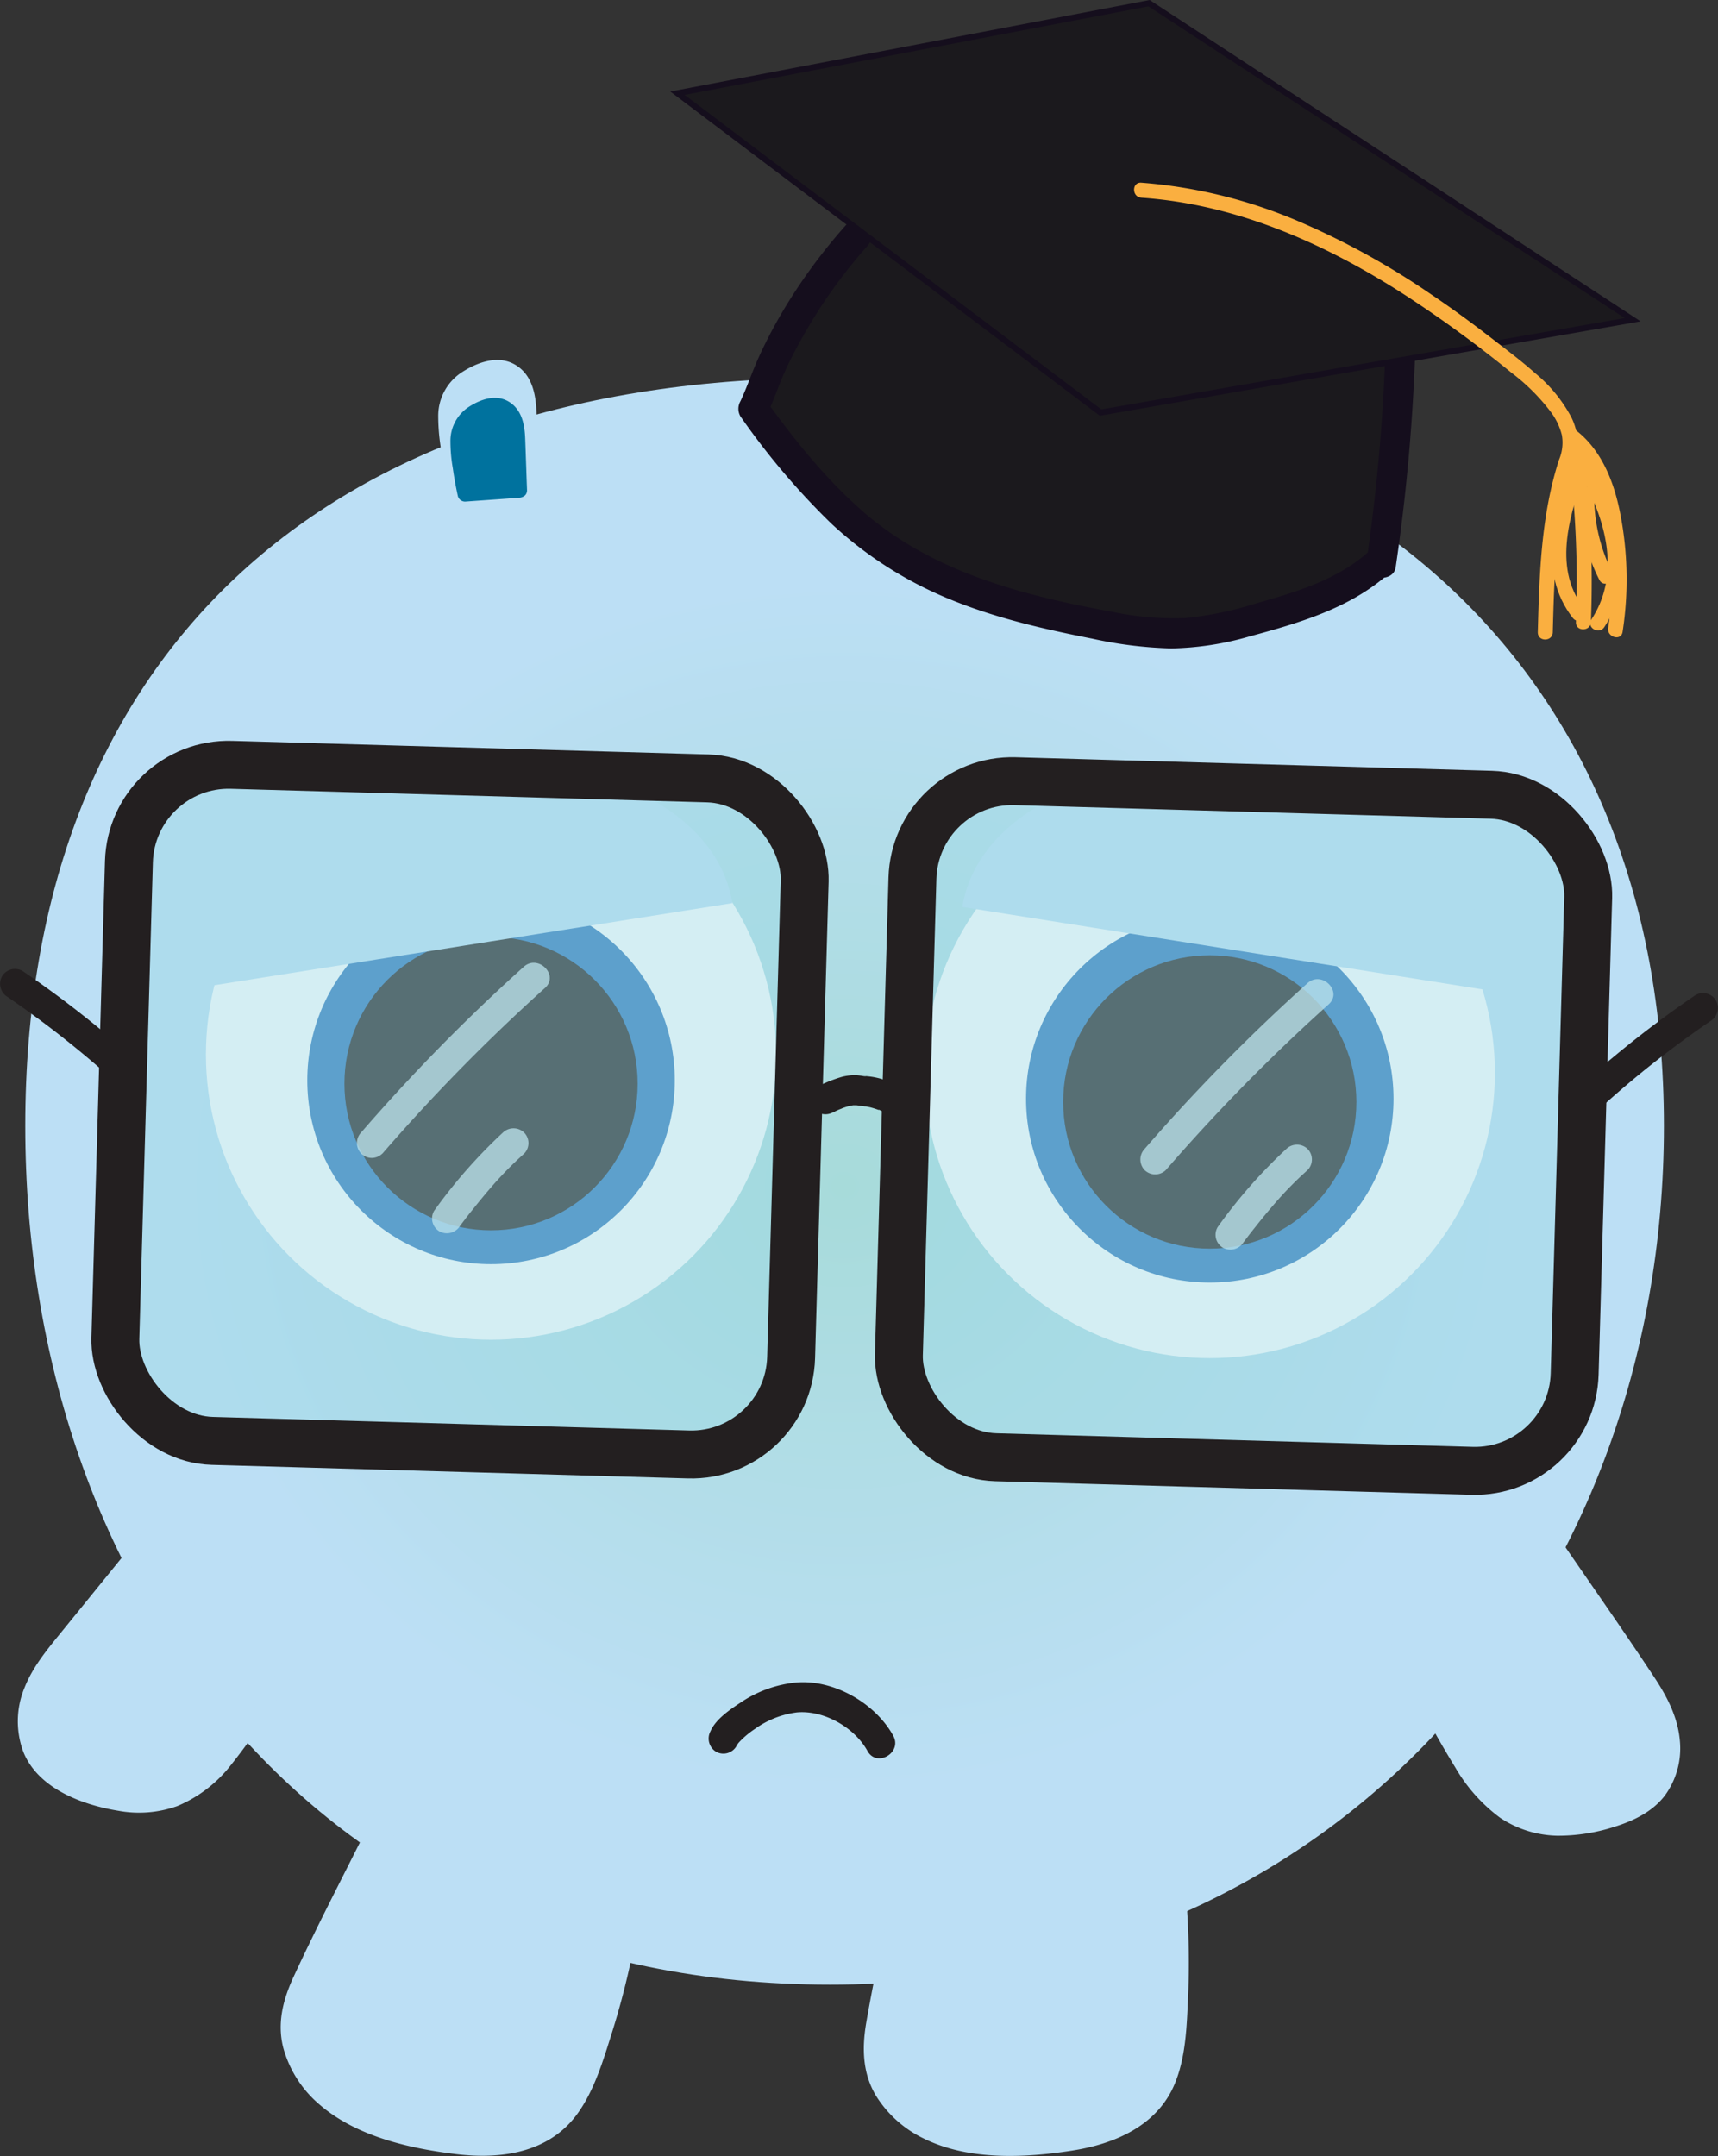 <svg xmlns="http://www.w3.org/2000/svg" xmlns:xlink="http://www.w3.org/1999/xlink" viewBox="0 0 286.86 359.85"><rect x="0" y="0" width="286.86" height="359.85" fill="#333333" stroke="none"/><defs><style>.cls-1{fill:url(#radial-gradient);}.cls-2{fill:#bcdff5;}.cls-3{fill:#fff;stroke:#fff;}.cls-13,.cls-3,.cls-5,.cls-8{stroke-miterlimit:10;}.cls-4{fill:#2e76bb;}.cls-5,.cls-7{fill:#231f20;}.cls-5,.cls-8{stroke:#231f20;}.cls-6{fill:#00729e;}.cls-8{fill:#9cd9e5;fill-opacity:0.43;stroke-width:8px;}.cls-9{opacity:0.75;}.cls-10{fill:#bde4ed;}.cls-11,.cls-13{fill:#1b191d;}.cls-12{fill:#150e1d;}.cls-13{stroke:#150e1d;}.cls-14{fill:#faaf40;}</style><radialGradient id="radial-gradient" cx="49.24" cy="196.74" r="136.45" gradientTransform="translate(89.67 11.1) scale(1.04 0.95)" gradientUnits="userSpaceOnUse"><stop offset="0" stop-color="#a7dbda"/><stop offset="0.78" stop-color="#bcdff5"/></radialGradient></defs><title>2-stressed-2</title><g id="Layer_2" data-name="Layer 2"><g id="Layer_1-2" data-name="Layer 1"><path class="cls-1" d="M277.83,187.92c0,77.62-53.76,143.32-139.23,143.32S4.22,265.54,4.22,187.92,53.12,63.06,138.6,63.06,277.83,110.3,277.83,187.92Z"/><path class="cls-2" d="M63.3,303.9,51.15,328.38c-1.34,2.71-2.7,5.48-3,8.48-.58,5.66,2.79,11.17,7.38,14.53s10.23,4.92,15.8,6.07c7.5,1.56,16.23,2.19,21.92-2.95,2.92-2.65,4.53-6.42,5.88-10.12a131.14,131.14,0,0,0,5.75-21.12Z"/><path class="cls-2" d="M62.22,303.26c-4.38,8.84-9,17.6-13.14,26.54-1.78,3.81-2.85,7.77-1.79,11.95a19,19,0,0,0,6.13,9.56c6.15,5.28,15,7.28,22.82,8.22,7.53.91,15.52-.27,20.22-6.81,2.81-3.92,4.27-8.87,5.7-13.41a130.64,130.64,0,0,0,3.91-15.71,1.27,1.27,0,0,0-.57-1.41l-14-6.53L69.12,305.24l-5.19-2.42c-1.45-.68-2.72,1.48-1.26,2.15l14,6.53L99,321.93l5.2,2.42-.58-1.42c-.8,4.3-1.79,8.55-3,12.75a85.65,85.65,0,0,1-4.14,11.88c-1.55,3.38-3.7,6.34-7.09,8a20.52,20.52,0,0,1-10.09,1.7,56.51,56.51,0,0,1-10.81-1.73,36.86,36.86,0,0,1-11-4.29,18.3,18.3,0,0,1-7.19-8.16c-1.59-3.76-1.12-7.55.49-11.23,2-4.52,4.37-8.9,6.56-13.33l7-14C65.09,303.09,62.94,301.82,62.22,303.26Z"/><path class="cls-2" d="M151.55,308.74l-5.26,26.83c-.58,3-1.17,6-.68,9,.93,5.61,5.64,10,10.95,12.07s11.17,2.05,16.84,1.7c7.65-.48,16.23-2.17,20.36-8.63,2.13-3.32,2.69-7.38,3-11.31a131.15,131.15,0,0,0,0-21.89Z"/><path class="cls-2" d="M150.35,308.41l-2.92,14.88c-1,4.83-2,9.67-2.83,14.53-.68,4.18-.55,8.3,1.69,12a19.18,19.18,0,0,0,8,7.12c7.42,3.65,16.69,3.24,24.67,2,7.11-1.09,14.29-4.13,17.2-11.18,1.87-4.51,2-9.71,2.22-14.52a134.42,134.42,0,0,0-.34-16.79,1.28,1.28,0,0,0-.92-1.2l-15.23-2.61-24.33-4.16-5.64-1c-1.58-.27-2.25,2.14-.67,2.41l15.23,2.61,24.33,4.16,5.64,1-.91-1.21a134.73,134.73,0,0,1,.44,13.63,77.09,77.09,0,0,1-1,12.78,15.1,15.1,0,0,1-5,9.24,21.32,21.32,0,0,1-9,3.93,55.83,55.83,0,0,1-10.47,1.14,36.57,36.57,0,0,1-12.32-1.35,18.16,18.16,0,0,1-8.67-5.77,13.51,13.51,0,0,1-2.63-10.58c.65-5.05,1.9-10.07,2.88-15.06l3-15.36C153.07,307.51,150.66,306.83,150.35,308.41Z"/><path class="cls-2" d="M28,252.52,10.77,273.73a37.31,37.31,0,0,0-5.09,7.39c-2.33,5-1.68,9.93.59,13s5.93,4.65,9.67,5.84c5,1.6,11.3,2.42,17.24-1.93,3-2.24,5.51-5.52,7.76-8.74A192.17,192.17,0,0,0,52.3,270.88Z"/><path class="cls-2" d="M27.12,251.63,10.67,271.88c-2.48,3.06-5.12,6.1-6.58,9.81a14.6,14.6,0,0,0-.17,10.76c2.48,6.07,9.83,8.8,15.85,9.77a19,19,0,0,0,9.84-.79,22.27,22.27,0,0,0,8.92-6.81,109.55,109.55,0,0,0,7.7-11q3.8-5.94,7.15-12.15a1.29,1.29,0,0,0-.45-1.71L31.67,253.74l-3-2.3c-1.28-1-2.53,1.2-1.26,2.15l21.25,16.07,3.05,2.3-.45-1.71a190.27,190.27,0,0,1-11.86,19.16,31,31,0,0,1-7.2,7.86A15.42,15.42,0,0,1,23.08,300a26.68,26.68,0,0,1-8.67-1.88c-2.85-1-5.8-2.56-7.46-5.22a11.58,11.58,0,0,1-.78-9.69c1.13-3.42,3.55-6.26,5.79-9L28.88,253.4C29.89,252.16,28.13,250.38,27.12,251.63Z"/><path class="cls-2" d="M258.4,256l15.44,22.56a37.4,37.4,0,0,1,4.46,7.77c1.92,5.15.87,10-1.65,12.95s-6.29,4.16-10.11,5c-5.15,1.18-11.46,1.49-17-3.34-2.87-2.48-5.05-5.95-7-9.34a191.66,191.66,0,0,1-9.82-19.32Z"/><path class="cls-2" d="M257.32,256.68l13.76,20.09c3.8,5.55,9.08,12.17,6.13,19.28a11.1,11.1,0,0,1-6.74,5.87,29.77,29.77,0,0,1-8.69,1.89A16,16,0,0,1,253,302a22,22,0,0,1-7.34-7.52,157.54,157.54,0,0,1-11.88-22.7l-.45,1.71,22.5-14.27,3.22-2.05c1.36-.86.1-3-1.26-2.15l-22.5,14.27-3.22,2a1.3,1.3,0,0,0-.45,1.71A169.2,169.2,0,0,0,243,295a27.76,27.76,0,0,0,7.47,8.38,17.84,17.84,0,0,0,9.52,3,30.48,30.48,0,0,0,9.43-1.44c3.24-1,6.42-2.49,8.53-5.21a13.32,13.32,0,0,0,2.54-9.22c-.34-3.93-2.15-7.38-4.3-10.62-5.44-8.23-11.14-16.3-16.71-24.44C258.58,254.09,256.41,255.34,257.32,256.68Z"/><circle class="cls-3" cx="81.99" cy="175.99" r="47.11"/><circle class="cls-4" cx="81.99" cy="180.31" r="30.68"/><circle class="cls-5" cx="81.99" cy="180.86" r="23.98"/><path class="cls-2" d="M34.28,164.67c-2.56-16.17,15.07-32.39,39.37-36.24s46.07,6.14,48.63,22.3"/><circle class="cls-3" cx="202" cy="179.06" r="47.11"/><circle class="cls-4" cx="202" cy="183.38" r="30.68"/><circle class="cls-5" cx="202" cy="183.92" r="23.98"/><path class="cls-2" d="M160.69,151.37c2.56-16.16,24.33-26.15,48.63-22.3s41.92,20.07,39.36,36.24"/><path class="cls-2" d="M88.79,80.49,88.38,69.1A15.69,15.69,0,0,0,88,65.39a5.41,5.41,0,0,0-3.76-3.94,7.61,7.61,0,0,0-4.64.82,7.65,7.65,0,0,0-4.89,5.33,15.34,15.34,0,0,0,0,4.88,79.05,79.05,0,0,0,1.49,8.9Z"/><path class="cls-2" d="M90,80.49c-.14-3.91-.26-7.82-.42-11.73-.12-3-.74-6.25-3.58-7.9s-6.25-.4-8.74,1.18a8.68,8.68,0,0,0-4.09,7.26,34.19,34.19,0,0,0,.55,6.14c.3,2.11.69,4.2,1.15,6.28a1.26,1.26,0,0,0,1.21.91l12.67-.89c1.59-.11,1.61-2.61,0-2.5l-12.67.89,1.2.92q-.64-2.92-1.1-5.9a31.89,31.89,0,0,1-.51-5.85C75.85,66,78.12,64,81.12,63c1.52-.51,3.09-.63,4.33.53a6.42,6.42,0,0,1,1.64,4.55c.23,4.14.3,8.29.45,12.42C87.59,82.1,90.09,82.1,90,80.49Z"/><path class="cls-6" d="M86.74,81.82l-.3-8.42a11.74,11.74,0,0,0-.31-2.74,3.92,3.92,0,0,0-2.7-2.91,5.31,5.31,0,0,0-3.33.6,5.53,5.53,0,0,0-3.5,3.93,11.42,11.42,0,0,0,0,3.6,62,62,0,0,0,1.07,6.59Z"/><path class="cls-6" d="M88,81.82c-.11-2.89-.2-5.78-.31-8.67-.09-2.34-.58-4.82-2.75-6.12s-4.74-.36-6.63.86a6.77,6.77,0,0,0-3.1,5.65,26.53,26.53,0,0,0,.4,4.62c.22,1.56.5,3.1.84,4.64a1.26,1.26,0,0,0,1.2.92l9.1-.65c1.59-.12,1.6-2.62,0-2.5l-9.1.65,1.21.91a35.18,35.18,0,0,1-1.15-8.59c.08-2.27,1.56-3.63,3.61-4.34a2.52,2.52,0,0,1,2.77.31,4.52,4.52,0,0,1,1.08,3.13c.17,3.06.22,6.12.33,9.18C85.54,83.42,88,83.43,88,81.82Z"/><path class="cls-7" d="M139.05,185.71a8.47,8.47,0,0,1,1.5-.69c-.19,0-.32.13-.05,0l.37-.14c.26-.09.51-.17.77-.24s.54-.12.81-.17c-.23,0-.28,0,0,0h.4a1.48,1.48,0,0,0,.36,0c-.09,0-.52-.08-.14,0s.9.14,1.35.19h.09c-.4,0,0,0,.07,0l.68.14a13.56,13.56,0,0,1,1.41.44l.14,0c-.32-.13.07,0,.13.06.22.1.43.21.64.33s.39.24.59.36-.32-.31-.12-.1l.29.26a2.5,2.5,0,0,0,3.53-3.54,12.6,12.6,0,0,0-7.26-3l-.16,0c.36.06-.16,0-.23,0a11.19,11.19,0,0,0-1.28-.16,8.51,8.51,0,0,0-2.41.29,23.25,23.25,0,0,0-4,1.6,2.5,2.5,0,0,0-.89,3.42,2.57,2.57,0,0,0,3.42.9Z"/><path class="cls-7" d="M267.13,185a169.07,169.07,0,0,1,18.5-14.6,2.56,2.56,0,0,0,.89-3.42,2.52,2.52,0,0,0-3.42-.9,178.6,178.6,0,0,0-19.5,15.38,2.5,2.5,0,1,0,3.53,3.54Z"/><path class="cls-7" d="M23.26,177.43a177.4,177.4,0,0,0-19.5-15.38,2.52,2.52,0,0,0-3.42.9,2.56,2.56,0,0,0,.89,3.42A169.07,169.07,0,0,1,19.73,181a2.56,2.56,0,0,0,3.53,0,2.53,2.53,0,0,0,0-3.54Z"/><rect class="cls-8" x="20.38" y="128.76" width="112.88" height="112.88" rx="16.66" transform="translate(5.29 -2.11) rotate(1.63)"/><g class="cls-9"><path class="cls-10" d="M63.84,192.55A312.8,312.8,0,0,1,91,164.89c2.4-2.15-1.15-5.68-3.54-3.54A311.44,311.44,0,0,0,60.31,189a2.54,2.54,0,0,0,0,3.53,2.5,2.5,0,0,0,3.53,0Z"/></g><g class="cls-9"><path class="cls-10" d="M76.8,204.62l.64-.85.27-.34c0-.05.39-.51.2-.27l.21-.27.27-.35.63-.78c.9-1.13,1.81-2.24,2.75-3.33a61.29,61.29,0,0,1,5.74-5.88,2.5,2.5,0,0,0,0-3.53A2.56,2.56,0,0,0,84,189,86.21,86.21,0,0,0,72.48,202.1a2.51,2.51,0,0,0,.9,3.42,2.58,2.58,0,0,0,3.42-.9Z"/></g><rect class="cls-8" x="151.2" y="131.49" width="112.88" height="112.88" rx="16.66" transform="translate(5.43 -5.83) rotate(1.63)"/><g class="cls-9"><path class="cls-10" d="M194.66,195.29a310.19,310.19,0,0,1,27.2-27.67c2.39-2.15-1.15-5.68-3.54-3.53a312.8,312.8,0,0,0-27.2,27.66,2.57,2.57,0,0,0,0,3.54,2.54,2.54,0,0,0,3.54,0Z"/></g><g class="cls-9"><path class="cls-10" d="M207.62,207.36c.21-.29.42-.57.64-.85l.26-.35s.4-.51.21-.26l.21-.27.27-.35.63-.79q1.33-1.68,2.75-3.32a60.12,60.12,0,0,1,5.74-5.88,2.53,2.53,0,0,0,0-3.54,2.57,2.57,0,0,0-3.54,0,85.13,85.13,0,0,0-11.49,13.08,2.51,2.51,0,0,0,.9,3.42,2.58,2.58,0,0,0,3.42-.89Z"/></g><path class="cls-7" d="M122.94,291.46c.09-.21.56-.8.14-.3a10.59,10.59,0,0,1,.79-.85,15,15,0,0,1,2.19-1.76,15.28,15.28,0,0,1,7-2.75c4.63-.41,9.69,2.62,11.78,6.43,1.54,2.82,5.86.3,4.31-2.53-3-5.44-9.89-9.38-16.09-8.9a20,20,0,0,0-9.37,3.34c-1.74,1.14-4.19,2.79-5.05,4.79a2.58,2.58,0,0,0,.89,3.42,2.52,2.52,0,0,0,3.42-.89Z"/><path class="cls-11" d="M143,39.35a87.81,87.81,0,0,0-17.1,28.59l-.14.29c6.73,9.3,14.2,18.36,23.91,24.49s21.14,9,32.42,11.28c5.39,1.08,10.87,2,16.35,1.61A61.79,61.79,0,0,0,210,103.19c7.22-2,14.67-4.3,20.21-9.35l.37.16a313.86,313.86,0,0,0,3.36-45.83"/><path class="cls-12" d="M141.24,37.58a93.1,93.1,0,0,0-10.42,14.17c-1.46,2.46-2.81,5-4,7.59s-2.12,5.38-3.19,7.63a2.52,2.52,0,0,0,0,2.52,122.31,122.31,0,0,0,15.13,17.85,65,65,0,0,0,20.09,12.78c7.56,3.08,15.57,4.91,23.56,6.48a69.44,69.44,0,0,0,13.16,1.62,50,50,0,0,0,13.07-2c8.27-2.24,16.84-4.71,23.36-10.57L229,96l.37.17c1.28.59,3.41.26,3.67-1.49a321.71,321.71,0,0,0,3.45-46.5c0-3.22-5-3.23-5,0a313.18,313.18,0,0,1-3.27,45.17l3.67-1.49-.37-.17a2.62,2.62,0,0,0-3,.39c-5.21,4.68-12.11,6.74-18.71,8.6A58.48,58.48,0,0,1,198,103.15a49.63,49.63,0,0,1-12.1-1c-14.88-2.72-30-6.55-41.71-16.69-6.22-5.41-11.41-11.88-16.23-18.53v2.52c1.15-2.42,2-5,3.09-7.43s2.48-5,3.9-7.41a85.6,85.6,0,0,1,9.86-13.53c2.14-2.39-1.39-5.94-3.54-3.54Z"/><polygon class="cls-13" points="183.76 68.86 113.12 15.56 191.86 0.53 272.61 53.36 183.76 68.86"/><path class="cls-14" d="M190.61,33c16,1.09,31,7.81,44.3,16.44a203.48,203.48,0,0,1,17.45,12.76A33.84,33.84,0,0,1,259,68.83a10.87,10.87,0,0,1,1.79,3.78,7.35,7.35,0,0,1-.48,4.14c-3,9.27-3.28,19.13-3.54,28.78,0,1.61,2.45,1.61,2.5,0,.25-9.06.45-18.26,3.1-27a14.58,14.58,0,0,0,1.07-4.86,10.42,10.42,0,0,0-1.1-4.09,24.43,24.43,0,0,0-6.05-7.33c-2.33-2.08-4.84-3.94-7.3-5.85-3.25-2.51-6.56-4.94-10-7.25a128.41,128.41,0,0,0-21.67-12,82.87,82.87,0,0,0-26.76-6.66c-1.6-.11-1.6,2.39,0,2.5Z"/><path class="cls-14" d="M261.57,73.73c3.9,3.11,5.61,7.91,6.56,12.67a53.59,53.59,0,0,1,.39,18.39c-.24,1.58,2.17,2.26,2.41.67a57.35,57.35,0,0,0-.39-19.73c-1-5.13-3-10.41-7.21-13.77-1.24-1-3,.77-1.76,1.77Z"/><path class="cls-14" d="M261.86,75.18a170.42,170.42,0,0,1,1.28,28.65c-.06,1.61,2.44,1.6,2.5,0a170.42,170.42,0,0,0-1.28-28.65c-.21-1.57-2.71-1.59-2.5,0Z"/><path class="cls-14" d="M262.49,77.35c-3,8.3-5.85,18.11.14,25.81,1,1.27,2.75-.51,1.77-1.76-5.32-6.85-2.09-16.17.5-23.39.55-1.51-1.87-2.17-2.41-.66Z"/><path class="cls-14" d="M263.27,78.16c4.52,7.5,7.69,17.24,2.45,25.23-.88,1.35,1.29,2.61,2.16,1.27,5.72-8.75,2.52-19.52-2.45-27.76a1.25,1.25,0,0,0-2.16,1.26Z"/><path class="cls-14" d="M263.72,82.53a30.69,30.69,0,0,0,3.33,14.25c.72,1.44,2.88.17,2.15-1.26a28,28,0,0,1-3-13,1.25,1.25,0,0,0-2.5,0Z"/></g></g></svg>